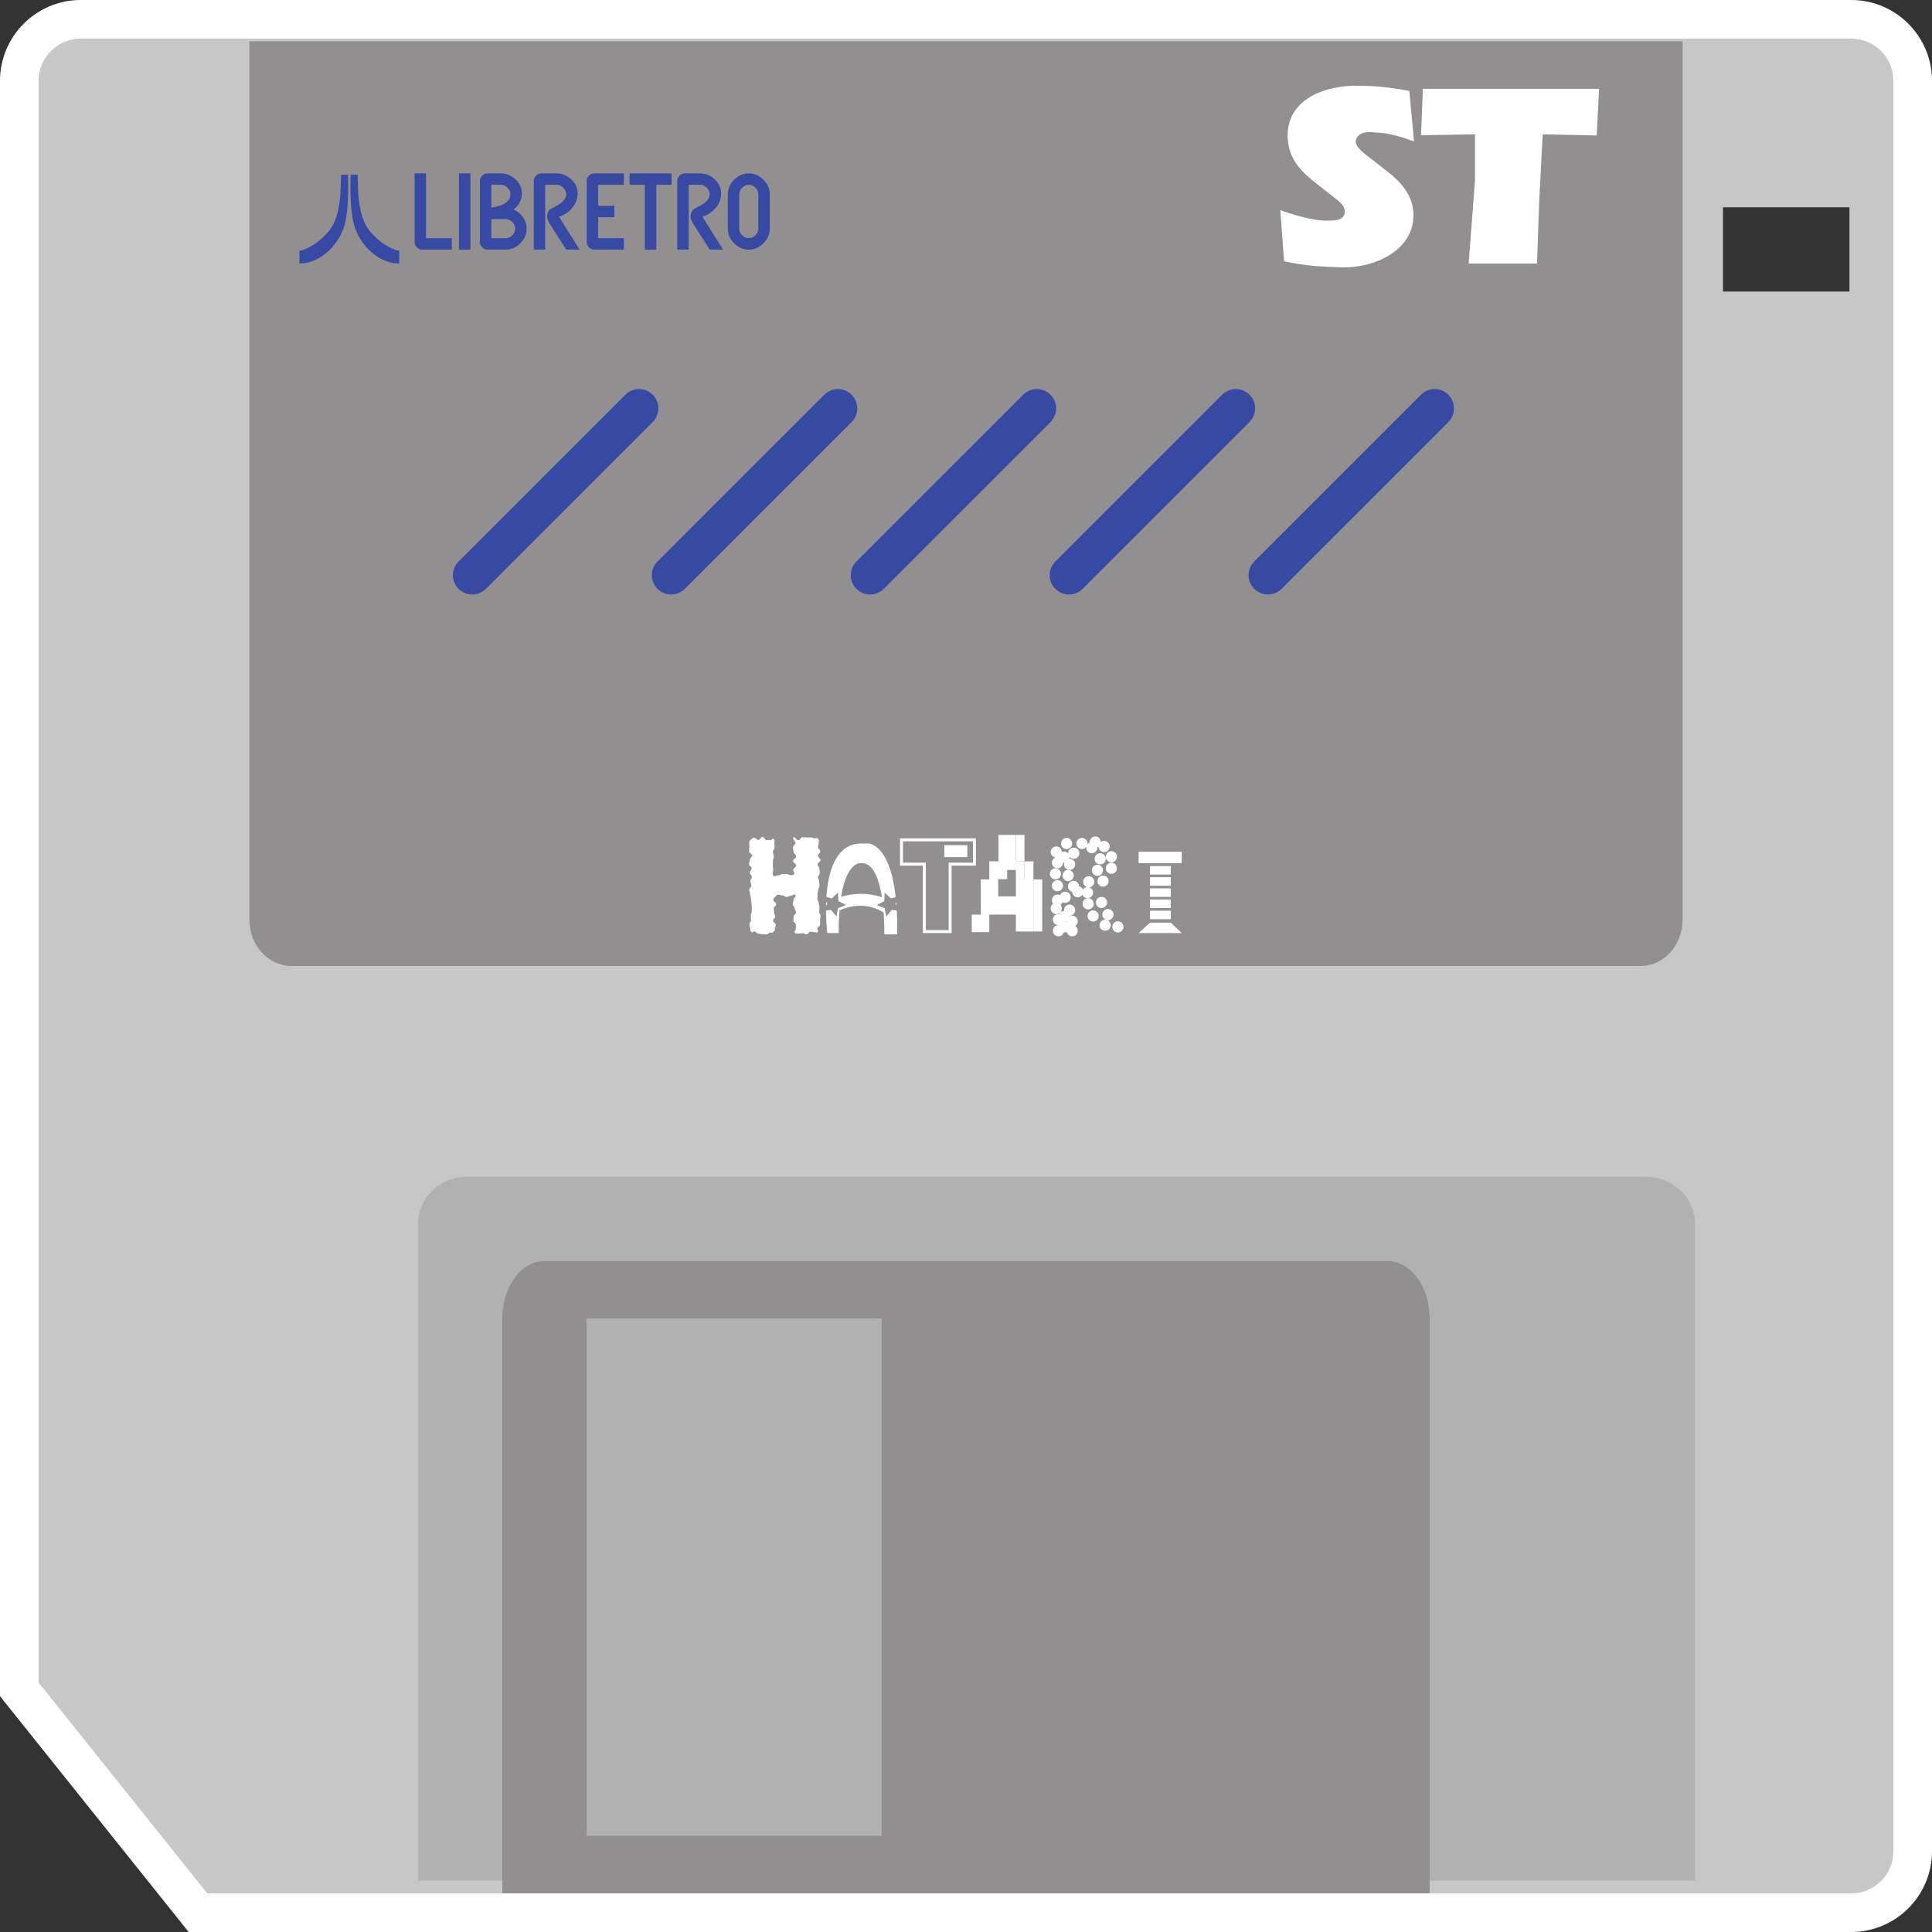 <?xml version="1.0" encoding="UTF-8" standalone="no"?>
<!-- Created with Inkscape (http://www.inkscape.org/) -->

<svg
   xmlns:dc="http://purl.org/dc/elements/1.1/"
   xmlns:cc="http://creativecommons.org/ns#"
   xmlns:rdf="http://www.w3.org/1999/02/22-rdf-syntax-ns#"
   xmlns:svg="http://www.w3.org/2000/svg"
   xmlns="http://www.w3.org/2000/svg"
   xmlns:sodipodi="http://sodipodi.sourceforge.net/DTD/sodipodi-0.dtd"
   xmlns:inkscape="http://www.inkscape.org/namespaces/inkscape"
   id="svg5037"
   version="1.1"
   inkscape:version="0.48.5 r10040"
   width="256"
   height="256"
   xml:space="preserve"
   sodipodi:docname="Atari - ST-content.svg"
   inkscape:export-filename="/Users/margetts/Desktop/BAXY RetroActive/png_marked/Atari - ST-content.png"
   inkscape:export-xdpi="90.099998"
   inkscape:export-ydpi="90.099998"><rect width="100%" height="100%" fill="#333333" stroke="none"/><defs
     id="defs5041"><clipPath
       clipPathUnits="userSpaceOnUse"
       id="clipPath5051"><path
         d="M 0,128 128,128 128,0 0,0 0,128 z"
         id="path5053"
         inkscape:connector-curvature="0" /></clipPath></defs><sodipodi:namedview
     pagecolor="#ffffff"
     bordercolor="#666666"
     borderopacity="1"
     objecttolerance="10"
     gridtolerance="10"
     guidetolerance="10"
     inkscape:pageopacity="0"
     inkscape:pageshadow="2"
     inkscape:window-width="1676"
     inkscape:window-height="1005"
     id="namedview5039"
     showgrid="false"
     inkscape:zoom="5.14375"
     inkscape:cx="55.601458"
     inkscape:cy="80"
     inkscape:window-x="4"
     inkscape:window-y="1"
     inkscape:window-maximized="1"
     inkscape:current-layer="g5045" /><g
     id="g5045"
     inkscape:groupmode="layer"
     inkscape:label="Atari - ST-content"
     transform="matrix(1.25,0,0,-1.25,0,256)"><g
       id="g5047"
       transform="scale(1.6,1.6)"><g
         id="g5049"
         clip-path="url(#clipPath5051)"><path
           d="m 123.44,107.876 -10.116,0 0,7.451 10.116,0 0,-7.451 z M 122.647,128 5.353,128 C 2.401,128 0,125.599 0,122.647 L 0,16.524 0,15.626 0.561,14.924 11.732,0.961 12.501,0 13.731,0 122.647,0 C 125.599,0 128,2.401 128,5.353 l 0,117.294 c 0,2.952 -2.401,5.353 -5.353,5.353"
           style="fill:#ffffff;fill-opacity:1;fill-rule:nonzero;stroke:none"
           id="path5055"
           inkscape:connector-curvature="0" /><path
           d="m 122.531,108.684 -8.378,0 0,5.585 8.378,0 0,-5.585 z m 0.116,16.756 -117.294,0 c -1.545,0 -2.793,-1.248 -2.793,-2.793 l 0,-106.123 11.171,-13.964 108.916,0 c 1.545,0 2.793,1.248 2.793,2.793 l 0,117.294 c 0,1.545 -1.248,2.793 -2.793,2.793"
           style="fill:#c8c7c7;fill-opacity:1;fill-rule:nonzero;stroke:none"
           id="path5057"
           inkscape:connector-curvature="0" /><g
           id="g5059"
           transform="translate(112.296,3.408)"><path
             d="m 0,0 -84.601,0 0,43.52 c 0,1.719 1.454,3.108 3.254,3.108 l 78.093,0 C -1.454,46.628 0,45.239 0,43.52 L 0,0 z"
             style="fill:#b2b1b1;fill-opacity:1;fill-rule:nonzero;stroke:none"
             id="path5061"
             inkscape:connector-curvature="0" /></g><g
           id="g5063"
           transform="translate(16.523,125.264)"><path
             d="m 0,0 94.953,0 0,-58.2 c 0,-1.694 -1.249,-3.064 -2.793,-3.064 l -89.367,0 C 1.248,-61.264 0,-59.894 0,-58.2 L 0,0 z"
             style="fill:#918f90;fill-opacity:1;fill-rule:nonzero;stroke:none"
             id="path5065"
             inkscape:connector-curvature="0" /></g><path
           d="m 58.415,6.368 -19.549,0 0,34.275 19.549,0 0,-34.275 z m 33.512,38.083 -55.854,0 c -1.545,0 -2.793,-1.702 -2.793,-3.808 l 0,-38.083 61.44,0 0,38.083 c 0,2.106 -1.248,3.808 -2.793,3.808"
           style="fill:#918f90;fill-opacity:1;fill-rule:nonzero;stroke:none"
           id="path5067"
           inkscape:connector-curvature="0" /><g
           id="g5069"
           transform="translate(91.496,119.195)"><path
             d="m 0,0 c -0.531,0.031 -1.423,0.234 -1.656,-0.454 -0.156,-0.483 0.687,-1 1.266,-1.467 L 0.452,-2.579 C 1.298,-3.234 2.048,-4.079 2.14,-5.204 2.327,-7.734 -0.39,-9 -2.735,-8.906 -4.173,-8.844 -5.031,-8.813 -6.423,-8.5 l -0.25,3.391 c 0,-0.016 1.721,-0.657 2.954,-0.703 0.517,0 1.219,-0.047 1.313,0.5 0.079,0.546 -0.5,0.858 -0.954,1.233 l -1.155,0.908 c -1.033,0.842 -1.672,1.687 -1.672,3.03 0.014,2.25 2.249,3.329 4.827,3.266 C 0.594,3.094 1.89,2.766 1.875,2.781 L 2.188,-0.562 C 2.202,-0.579 0.969,-0.079 0,0"
             style="fill:#ffffff;fill-opacity:1;fill-rule:nonzero;stroke:none"
             id="path5071"
             inkscape:connector-curvature="0" /></g><g
           id="g5073"
           transform="translate(105.787,119.024)"><path
             d="m 0,0 -3.579,0.077 -0.234,-4.468 -0.141,-4.094 -4.53,0 0.421,5.577 0,2.985 -3.578,-0.062 0.125,3.077 11.672,0 L 0,0 z"
             style="fill:#ffffff;fill-opacity:1;fill-rule:nonzero;stroke:none"
             id="path5075"
             inkscape:connector-curvature="0" /></g><g
           id="g5077"
           transform="translate(43.242,101.848)"><path
             d="m 0,0 c -0.5,0.5 -1.31,0.5 -1.81,0 l -11.051,-11.05 c -0.5,-0.5 -0.5,-1.31 0,-1.81 0.25,-0.25 0.577,-0.375 0.905,-0.375 0.327,0 0.655,0.125 0.905,0.375 L 0,-1.81 C 0.5,-1.31 0.5,-0.5 0,0"
             style="fill:#3849a4;fill-opacity:1;fill-rule:nonzero;stroke:none"
             id="path5079"
             inkscape:connector-curvature="0" /></g><g
           id="g5081"
           transform="translate(56.421,101.848)"><path
             d="m 0,0 c -0.5,0.5 -1.31,0.5 -1.81,0 l -11.051,-11.05 c -0.5,-0.5 -0.5,-1.31 0,-1.81 0.25,-0.25 0.577,-0.375 0.905,-0.375 0.327,0 0.655,0.125 0.905,0.375 L 0,-1.81 C 0.5,-1.31 0.5,-0.5 0,0"
             style="fill:#3849a4;fill-opacity:1;fill-rule:nonzero;stroke:none"
             id="path5083"
             inkscape:connector-curvature="0" /></g><g
           id="g5085"
           transform="translate(69.599,101.848)"><path
             d="m 0,0 c -0.5,0.5 -1.31,0.5 -1.81,0 l -11.05,-11.05 c -0.5,-0.5 -0.5,-1.31 0,-1.81 0.25,-0.25 0.577,-0.375 0.905,-0.375 0.327,0 0.655,0.125 0.905,0.375 L 0,-1.81 C 0.5,-1.31 0.5,-0.5 0,0"
             style="fill:#3849a4;fill-opacity:1;fill-rule:nonzero;stroke:none"
             id="path5087"
             inkscape:connector-curvature="0" /></g><g
           id="g5089"
           transform="translate(82.778,101.848)"><path
             d="m 0,0 c -0.5,0.5 -1.31,0.5 -1.81,0 l -11.05,-11.05 c -0.5,-0.5 -0.5,-1.31 0,-1.81 0.25,-0.25 0.577,-0.375 0.905,-0.375 0.328,0 0.655,0.125 0.905,0.375 L 0,-1.81 C 0.5,-1.31 0.5,-0.5 0,0"
             style="fill:#3849a4;fill-opacity:1;fill-rule:nonzero;stroke:none"
             id="path5091"
             inkscape:connector-curvature="0" /></g><g
           id="g5093"
           transform="translate(95.956,101.848)"><path
             d="m 0,0 c -0.5,0.5 -1.31,0.5 -1.81,0 l -11.05,-11.05 c -0.5,-0.5 -0.5,-1.31 0,-1.81 0.25,-0.25 0.577,-0.375 0.905,-0.375 0.327,0 0.655,0.125 0.905,0.375 L 0,-1.81 C 0.5,-1.31 0.5,-0.5 0,0"
             style="fill:#3849a4;fill-opacity:1;fill-rule:nonzero;stroke:none"
             id="path5095"
             inkscape:connector-curvature="0" /></g><g
           id="g5097"
           transform="translate(23.054,116.421)"><path
             d="m 0,0 c 0.019,-0.544 0.024,-1.088 -0.002,-1.632 -0.025,-0.525 -0.07,-1.047 -0.189,-1.561 -0.121,-0.522 -0.361,-0.985 -0.688,-1.406 -0.29,-0.372 -0.634,-0.685 -1.045,-0.92 -0.379,-0.217 -0.784,-0.347 -1.223,-0.358 -0.02,0 -0.04,0 -0.064,0 -0.001,0.017 -0.003,0.032 -0.003,0.047 0,0.253 10e-4,0.507 0,0.76 -10e-4,0.036 0.007,0.05 0.047,0.053 0.138,0.009 0.266,0.057 0.391,0.113 0.487,0.216 0.904,0.531 1.272,0.912 0.234,0.243 0.444,0.505 0.587,0.815 0.122,0.266 0.202,0.546 0.263,0.831 0.083,0.39 0.137,0.783 0.156,1.181 0.019,0.388 0.025,0.777 0.037,1.165 L 0,0 z"
             style="fill:#3849a4;fill-opacity:1;fill-rule:nonzero;stroke:none"
             id="path5099"
             inkscape:connector-curvature="0" /></g><g
           id="g5101"
           transform="translate(23.234,116.421)"><path
             d="m 0,0 c -0.019,-0.544 -0.024,-1.088 0.002,-1.632 0.024,-0.525 0.07,-1.047 0.189,-1.561 0.121,-0.522 0.361,-0.985 0.688,-1.406 0.29,-0.372 0.634,-0.685 1.045,-0.92 0.379,-0.217 0.784,-0.347 1.223,-0.358 0.02,0 0.04,0 0.064,0 0.001,0.017 0.003,0.032 0.003,0.047 0,0.253 -10e-4,0.507 0,0.76 10e-4,0.036 -0.007,0.05 -0.047,0.053 C 3.029,-5.008 2.901,-4.96 2.776,-4.904 2.289,-4.688 1.872,-4.373 1.504,-3.992 1.27,-3.749 1.06,-3.487 0.917,-3.177 0.795,-2.911 0.715,-2.631 0.654,-2.346 0.571,-1.956 0.517,-1.563 0.498,-1.165 0.479,-0.777 0.473,-0.388 0.461,0 L 0,0 z"
             style="fill:#3849a4;fill-opacity:1;fill-rule:nonzero;stroke:none"
             id="path5103"
             inkscape:connector-curvature="0" /></g><g
           id="g5105"
           transform="translate(29.933,111.461)"><path
             d="m 0,0 -1.958,0 c -0.136,0 -0.254,0.051 -0.356,0.152 -0.101,0.101 -0.151,0.219 -0.151,0.355 l 0,4.546 0.758,0 0,-4.294 L 0,0.759 0,0 z"
             style="fill:#3849a4;fill-opacity:1;fill-rule:nonzero;stroke:none"
             id="path5107"
             inkscape:connector-curvature="0" /></g><path
           d="m 31.166,111.461 -0.759,0 0,5.053 0.759,0 0,-5.053 z"
           style="fill:#3849a4;fill-opacity:1;fill-rule:nonzero;stroke:none"
           id="path5109"
           inkscape:connector-curvature="0" /><g
           id="g5111"
           transform="translate(34.135,112.85)"><path
             d="m 0,0 c 0,0.165 -0.064,0.312 -0.193,0.441 -0.128,0.128 -0.275,0.192 -0.44,0.192 l -0.948,0 0,-1.262 0.948,0 c 0.165,0 0.312,0.064 0.44,0.192 C -0.064,-0.308 0,-0.163 0,0 m -0.318,2.277 c 0,0.162 -0.065,0.308 -0.193,0.436 -0.131,0.131 -0.276,0.197 -0.437,0.197 l -0.633,0 0,-1.518 c 0.842,0.131 1.263,0.426 1.263,0.885 M 0.759,0 c 0,-0.365 -0.141,-0.689 -0.422,-0.97 -0.279,-0.279 -0.602,-0.418 -0.97,-0.418 l -1.199,0 c -0.136,0 -0.255,0.05 -0.356,0.152 -0.101,0.101 -0.152,0.219 -0.152,0.355 l 0,4.042 c 0,0.134 0.051,0.251 0.152,0.352 0.101,0.101 0.22,0.152 0.356,0.152 l 0.884,0 c 0.356,0 0.677,-0.132 0.963,-0.396 C 0.299,3.007 0.441,2.697 0.441,2.34 0.441,1.888 0.253,1.53 -0.122,1.266 0.132,1.167 0.343,0.999 0.511,0.763 0.676,0.531 0.759,0.276 0.759,0"
             style="fill:#3849a4;fill-opacity:1;fill-rule:nonzero;stroke:none"
             id="path5113"
             inkscape:connector-curvature="0" /></g><g
           id="g5115"
           transform="translate(38.399,111.461)"><path
             d="m 0,0 -0.885,0 -1.044,1.636 c -0.148,0.232 -0.222,0.409 -0.222,0.53 0,0.229 0.072,0.401 0.215,0.514 0.01,0.007 0.176,0.1 0.5,0.278 0.367,0.205 0.551,0.44 0.551,0.707 0,0.16 -0.065,0.306 -0.196,0.437 -0.131,0.13 -0.276,0.196 -0.437,0.196 l -0.759,0 0,-4.298 -0.758,0 0,4.549 c 0,0.134 0.05,0.251 0.151,0.352 0.101,0.101 0.22,0.152 0.356,0.152 l 1.01,0 c 0.356,0 0.676,-0.132 0.963,-0.396 C -0.271,4.395 -0.13,4.086 -0.13,3.728 -0.13,3.372 -0.249,3.051 -0.489,2.765 -0.73,2.479 -1.023,2.284 -1.366,2.18 L 0,0 z"
             style="fill:#3849a4;fill-opacity:1;fill-rule:nonzero;stroke:none"
             id="path5117"
             inkscape:connector-curvature="0" /></g><g
           id="g5119"
           transform="translate(41.335,111.461)"><path
             d="m 0,0 -1.958,0 c -0.136,0 -0.254,0.051 -0.356,0.152 -0.101,0.101 -0.151,0.219 -0.151,0.355 l 0,4.042 c 0,0.134 0.05,0.251 0.151,0.352 0.102,0.101 0.22,0.152 0.356,0.152 l 1.958,0 0,-0.755 -1.707,0 0,-1.392 1.074,0 0,-0.759 -1.074,0 0,-1.388 L 0,0.759 0,0 z"
             style="fill:#3849a4;fill-opacity:1;fill-rule:nonzero;stroke:none"
             id="path5121"
             inkscape:connector-curvature="0" /></g><g
           id="g5123"
           transform="translate(44.492,115.759)"><path
             d="m 0,0 -1.011,0 0,-4.298 -0.758,0 0,4.298 -1.011,0 0,0.755 2.78,0 L 0,0 z"
             style="fill:#3849a4;fill-opacity:1;fill-rule:nonzero;stroke:none"
             id="path5125"
             inkscape:connector-curvature="0" /></g><g
           id="g5127"
           transform="translate(47.905,111.461)"><path
             d="m 0,0 -0.885,0 -1.044,1.636 c -0.148,0.232 -0.222,0.409 -0.222,0.53 0,0.229 0.072,0.401 0.215,0.514 0.01,0.007 0.176,0.1 0.5,0.278 0.367,0.205 0.551,0.44 0.551,0.707 0,0.16 -0.065,0.306 -0.196,0.437 -0.131,0.13 -0.276,0.196 -0.437,0.196 l -0.759,0 0,-4.298 -0.758,0 0,4.549 c 0,0.134 0.05,0.251 0.151,0.352 0.101,0.101 0.22,0.152 0.356,0.152 l 1.01,0 c 0.356,0 0.676,-0.132 0.963,-0.396 C -0.271,4.395 -0.13,4.086 -0.13,3.728 -0.13,3.372 -0.249,3.051 -0.489,2.765 -0.73,2.479 -1.023,2.284 -1.366,2.18 L 0,0 z"
             style="fill:#3849a4;fill-opacity:1;fill-rule:nonzero;stroke:none"
             id="path5129"
             inkscape:connector-curvature="0" /></g><g
           id="g5131"
           transform="translate(50.241,112.85)"><path
             d="M 0,0 0,2.277 C 0,2.439 -0.064,2.585 -0.192,2.713 -0.323,2.844 -0.47,2.91 -0.633,2.91 -0.796,2.91 -0.943,2.844 -1.074,2.713 -1.202,2.585 -1.266,2.439 -1.266,2.277 l 0,-2.277 c 0,-0.163 0.064,-0.308 0.192,-0.437 0.129,-0.128 0.276,-0.192 0.441,-0.192 0.165,0 0.312,0.064 0.441,0.192 C -0.064,-0.308 0,-0.163 0,0 m 0.759,0 c 0,-0.365 -0.141,-0.689 -0.422,-0.97 -0.279,-0.279 -0.602,-0.418 -0.97,-0.418 -0.363,0 -0.686,0.139 -0.97,0.418 -0.279,0.284 -0.418,0.607 -0.418,0.97 l 0,2.277 c 0,0.365 0.139,0.687 0.418,0.966 0.281,0.281 0.605,0.422 0.97,0.422 0.368,0 0.691,-0.141 0.97,-0.422 C 0.618,2.964 0.759,2.642 0.759,2.277 L 0.759,0 z"
             style="fill:#3849a4;fill-opacity:1;fill-rule:nonzero;stroke:none"
             id="path5133"
             inkscape:connector-curvature="0" /></g><g
           id="g5135"
           transform="translate(52.566,72.515)"><path
             d="m 0,0 c -0.1,-0.111 0.136,-0.209 0.136,-0.358 0,-0.15 -0.17,-0.15 -0.17,-0.3 0,-0.149 0.046,-0.149 0.046,-0.298 0,-0.15 0.174,-0.15 0.174,-0.299 0,-0.15 -0.209,-0.15 -0.209,-0.3 0,-0.15 0.207,-0.15 0.207,-0.3 0,-0.151 -0.2,-0.151 -0.2,-0.301 0,-0.151 0.153,-0.164 0.054,-0.278 -0.086,-0.098 -0.103,-0.055 -0.234,-0.055 -0.131,0 -0.131,0.07 -0.262,0.07 -0.132,0 -0.132,0 -0.263,0 -0.132,0 -0.132,-0.089 -0.264,-0.089 -0.132,0 -0.258,-0.12 -0.345,-0.021 -0.099,0.112 -0.012,0.221 -0.012,0.371 0,0.15 -0.02,0.15 -0.02,0.299 0,0.15 0.004,0.15 0.004,0.299 0,0.149 0.055,0.149 0.055,0.298 0,0.15 -0.055,0.15 -0.055,0.3 0,0.151 0.114,0.151 0.114,0.301 0,0.15 -0.018,0.15 -0.018,0.301 0,0.15 0.058,0.139 -0.042,0.252 -0.089,0.1 -0.078,-0.059 -0.212,-0.059 -0.133,0 -0.133,-0.001 -0.267,-0.001 -0.134,0 -0.134,0.204 -0.268,0.204 -0.134,0 -0.134,-0.192 -0.269,-0.192 -0.134,0 -0.134,0.127 -0.269,0.127 -0.135,0 -0.11,0.004 -0.202,-0.094 -0.098,-0.103 -0.135,-0.078 -0.135,-0.221 0,-0.142 0.007,-0.142 0.007,-0.284 0,-0.142 -0.017,-0.142 -0.017,-0.285 0,-0.141 0.198,-0.141 0.198,-0.282 0,-0.142 -0.15,-0.142 -0.15,-0.283 0,-0.142 -0.052,-0.142 -0.052,-0.284 0,-0.142 0.169,-0.142 0.169,-0.284 0,-0.143 -0.118,-0.143 -0.118,-0.286 0,-0.142 0.135,-0.142 0.135,-0.284 0,-0.142 -0.097,-0.142 -0.097,-0.285 0,-0.142 0.065,-0.142 0.065,-0.284 0,-0.143 -0.141,-0.143 -0.141,-0.286 0,-0.143 0.056,-0.143 0.056,-0.286 0,-0.142 0.054,-0.142 0.054,-0.285 0,-0.143 0.038,-0.143 0.038,-0.286 0,-0.143 0.022,-0.143 0.022,-0.286 0,-0.143 -0.006,-0.143 -0.006,-0.286 0,-0.142 -0.063,-0.142 -0.063,-0.285 0,-0.143 0.019,-0.143 0.019,-0.286 0,-0.144 -0.108,-0.144 -0.108,-0.288 0,-0.143 0.056,-0.143 0.056,-0.287 0,-0.144 -0.016,-0.107 0.082,-0.213 0.091,-0.098 0.052,0.032 0.186,0.032 0.133,0 0.133,-0.141 0.267,-0.141 0.134,0 0.134,-0.04 0.268,-0.04 0.134,0 0.134,-0.013 0.268,-0.013 0.135,0 0.135,0.125 0.27,0.125 0.135,0 0.093,-0.053 0.187,0.043 0.096,0.097 0.104,0.055 0.104,0.192 0,0.136 0.061,0.136 0.061,0.273 0,0.137 -0.184,0.137 -0.184,0.273 0,0.137 0.144,0.137 0.144,0.273 0,0.137 -0.073,0.137 -0.073,0.273 0,0.137 -0.021,0.137 -0.021,0.274 0,0.137 0.159,0.137 0.159,0.274 0,0.138 -0.184,0.138 -0.184,0.276 0,0.137 0.035,0.124 0.13,0.224 0.09,0.095 0.077,0.128 0.207,0.128 0.132,0 0.132,-0.046 0.263,-0.046 0.132,0 0.132,-0.1 0.263,-0.1 0.132,0 0.132,0.066 0.264,0.066 0.132,0 0.237,0.16 0.328,0.066 0.095,-0.099 -0.123,-0.2 -0.123,-0.336 0,-0.137 -0.052,-0.137 -0.052,-0.274 0,-0.136 0.125,-0.136 0.125,-0.273 0,-0.136 0.091,-0.136 0.091,-0.273 0,-0.136 -0.151,-0.136 -0.151,-0.272 0,-0.137 -0.023,-0.137 -0.023,-0.274 0,-0.138 0.171,-0.138 0.171,-0.275 0,-0.137 -0.012,-0.137 -0.012,-0.275 0,-0.138 -0.159,-0.15 -0.063,-0.249 0.093,-0.095 0.106,-0.056 0.24,-0.056 0.133,0 0.133,0.019 0.267,0.019 0.134,0 0.134,-0.072 0.268,-0.072 0.134,0 0.134,0.177 0.269,0.177 0.134,0 0.134,-0.035 0.269,-0.035 0.135,0 0.102,-0.086 0.195,0.011 0.098,0.104 -0.017,0.072 -0.017,0.214 0,0.143 0.181,0.143 0.181,0.285 0,0.142 0.003,0.142 0.003,0.284 0,0.142 0.028,0.142 0.028,0.283 0,0.141 -0.087,0.141 -0.087,0.283 0,0.142 0.019,0.142 0.019,0.283 0,0.143 -0.051,0.143 -0.051,0.285 0,0.143 -0.086,0.143 -0.086,0.286 0,0.142 0.003,0.142 0.003,0.284 0,0.142 0.046,0.142 0.046,0.284 0,0.143 0.084,0.143 0.084,0.285 0,0.143 -0.015,0.143 -0.015,0.286 0,0.143 -0.081,0.143 -0.081,0.285 0,0.143 0.116,0.143 0.116,0.286 0,0.143 -0.023,0.143 -0.023,0.286 0,0.143 -0.118,0.143 -0.118,0.286 0,0.143 0.189,0.143 0.189,0.286 0,0.142 -0.164,0.142 -0.164,0.285 0,0.143 0.154,0.143 0.154,0.286 0,0.144 -0.149,0.144 -0.149,0.287 0,0.144 0.04,0.144 0.04,0.288 0,0.144 0.061,0.146 -0.037,0.252 -0.091,0.098 -0.094,0.043 -0.228,0.043 -0.133,0 -0.133,0.056 -0.267,0.056 -0.134,0 -0.134,-0.005 -0.268,-0.005 -0.134,0 -0.134,0.019 -0.269,0.019 C 0.47,0.018 0.429,-0.212 0.3,-0.172 0.126,-0.118 0.09,0.1 0,0"
             style="fill:#ffffff;fill-opacity:1;fill-rule:nonzero;stroke:none"
             id="path5137"
             inkscape:connector-curvature="0" /></g><g
           id="g5139"
           transform="translate(64.657,72.457)"><path
             d="m 0,0 -5.027,0 0,-1.807 1.511,0 0,-4.468 1.906,0 0,4.468 1.61,0 L 0,0 z"
             style="fill:#ffffff;fill-opacity:1;fill-rule:nonzero;stroke:none"
             id="path5141"
             inkscape:connector-curvature="0" /></g><g
           id="g5143"
           transform="translate(64.46,72.259)"><path
             d="m 0,0 0,-1.413 -1.413,0 -0.197,0 0,-0.197 0,-4.271 -1.511,0 0,4.271 0,0.197 -0.197,0 -1.315,0 0,1.413 L 0,0 z"
             style="fill:#918f90;fill-opacity:1;fill-rule:nonzero;stroke:none"
             id="path5145"
             inkscape:connector-curvature="0" /></g><path
           d="m 78.292,70.814 -2.858,0 0,0.756 2.858,0 0,-0.756 z"
           style="fill:#ffffff;fill-opacity:1;fill-rule:nonzero;stroke:none"
           id="path5147"
           inkscape:connector-curvature="0" /><path
           d="m 77.569,70.058 -1.38,0 0,0.564 1.38,0 0,-0.564 z"
           style="fill:#ffffff;fill-opacity:1;fill-rule:nonzero;stroke:none"
           id="path5149"
           inkscape:connector-curvature="0" /><path
           d="m 77.569,69.319 -1.38,0 0,0.564 1.38,0 0,-0.564 z"
           style="fill:#ffffff;fill-opacity:1;fill-rule:nonzero;stroke:none"
           id="path5151"
           inkscape:connector-curvature="0" /><path
           d="m 77.569,68.58 -1.38,0 0,0.564 1.38,0 0,-0.564 z"
           style="fill:#ffffff;fill-opacity:1;fill-rule:nonzero;stroke:none"
           id="path5153"
           inkscape:connector-curvature="0" /><path
           d="m 77.569,67.84 -1.38,0 0,0.564 1.38,0 0,-0.564 z"
           style="fill:#ffffff;fill-opacity:1;fill-rule:nonzero;stroke:none"
           id="path5155"
           inkscape:connector-curvature="0" /><path
           d="m 77.569,67.101 -1.38,0 0,0.564 1.38,0 0,-0.564 z"
           style="fill:#ffffff;fill-opacity:1;fill-rule:nonzero;stroke:none"
           id="path5157"
           inkscape:connector-curvature="0" /><g
           id="g5159"
           transform="translate(75.433,66.181)"><path
             d="m 0,0 0.756,0.69 1.38,0 L 2.858,0 0,0 z"
             style="fill:#ffffff;fill-opacity:1;fill-rule:nonzero;stroke:none"
             id="path5161"
             inkscape:connector-curvature="0" /></g><g
           id="g5163"
           transform="translate(55.726,68.587)"><path
             d="M 0,0 C 0.391,2.44 1.358,2.227 1.358,2.227 2.149,2.248 2.525,1.123 2.704,-0.034 2.205,0.141 1.219,0.36 0,0 m 1.777,3.53 -0.46,0 c -2.99,-0.032 -2.234,-5.936 -2.234,-5.936 l 0.755,0 c 0,0.573 0.021,1.072 0.057,1.512 0.662,0.284 1.798,0.557 2.921,-0.148 0.06,-0.809 0.045,-1.45 0.045,-1.45 l 0.854,0 C 3.814,3.609 1.777,3.53 1.777,3.53"
             style="fill:#ffffff;fill-opacity:1;fill-rule:nonzero;stroke:none"
             id="path5165"
             inkscape:connector-curvature="0" /></g><g
           id="g5167"
           transform="translate(55.111,68.477)"><path
             d="M 0,0 0.408,0.387 0.438,-0.175 0.932,-0.443 0.407,-0.645 0.304,-1.198 -0.05,-0.761 -0.608,-0.834 -0.302,-0.362 -0.544,0.146 0,0 z"
             style="fill:#918f90;fill-opacity:1;fill-rule:nonzero;stroke:none"
             id="path5169"
             inkscape:connector-curvature="0" /></g><g
           id="g5171"
           transform="translate(59.022,68.477)"><path
             d="m 0,0 -0.408,0.387 -0.03,-0.562 -0.494,-0.268 0.525,-0.202 0.103,-0.553 L 0.05,-0.761 0.608,-0.834 0.302,-0.362 0.544,0.146 0,0 z"
             style="fill:#918f90;fill-opacity:1;fill-rule:nonzero;stroke:none"
             id="path5173"
             inkscape:connector-curvature="0" /></g><path
           d="m 64.09,71.214 -1.528,0 0,0.789 1.528,0 0,-0.789 z"
           style="fill:#ffffff;fill-opacity:1;fill-rule:nonzero;stroke:none"
           id="path5175"
           inkscape:connector-curvature="0" /><g
           id="g5177"
           transform="translate(70.349,71.551)"><path
             d="m 0,0 c 0,-0.204 -0.165,-0.37 -0.37,-0.37 -0.204,0 -0.369,0.166 -0.369,0.37 0,0.204 0.165,0.37 0.369,0.37 C -0.165,0.37 0,0.204 0,0"
             style="fill:#ffffff;fill-opacity:1;fill-rule:nonzero;stroke:none"
             id="path5179"
             inkscape:connector-curvature="0" /></g><g
           id="g5181"
           transform="translate(71.034,72.118)"><path
             d="m 0,0 c 0,-0.204 -0.165,-0.37 -0.37,-0.37 -0.204,0 -0.369,0.166 -0.369,0.37 0,0.204 0.165,0.37 0.369,0.37 C -0.165,0.37 0,0.204 0,0"
             style="fill:#ffffff;fill-opacity:1;fill-rule:nonzero;stroke:none"
             id="path5183"
             inkscape:connector-curvature="0" /></g><g
           id="g5185"
           transform="translate(72.053,72.118)"><path
             d="m 0,0 c 0,-0.204 -0.165,-0.37 -0.37,-0.37 -0.204,0 -0.369,0.166 -0.369,0.37 0,0.204 0.165,0.37 0.369,0.37 C -0.165,0.37 0,0.204 0,0"
             style="fill:#ffffff;fill-opacity:1;fill-rule:nonzero;stroke:none"
             id="path5187"
             inkscape:connector-curvature="0" /></g><g
           id="g5189"
           transform="translate(72.93,72.211)"><path
             d="m 0,0 c 0,-0.204 -0.165,-0.37 -0.37,-0.37 -0.204,0 -0.369,0.166 -0.369,0.37 0,0.204 0.165,0.37 0.369,0.37 C -0.165,0.37 0,0.204 0,0"
             style="fill:#ffffff;fill-opacity:1;fill-rule:nonzero;stroke:none"
             id="path5191"
             inkscape:connector-curvature="0" /></g><g
           id="g5193"
           transform="translate(72.707,71.842)"><path
             d="m 0,0 c 0,-0.204 -0.165,-0.37 -0.37,-0.37 -0.204,0 -0.369,0.166 -0.369,0.37 0,0.204 0.165,0.37 0.369,0.37 C -0.165,0.37 0,0.204 0,0"
             style="fill:#ffffff;fill-opacity:1;fill-rule:nonzero;stroke:none"
             id="path5195"
             inkscape:connector-curvature="0" /></g><g
           id="g5197"
           transform="translate(73.518,71.92)"><path
             d="m 0,0 c 0,-0.204 -0.165,-0.37 -0.37,-0.37 -0.204,0 -0.369,0.166 -0.369,0.37 0,0.204 0.165,0.37 0.369,0.37 C -0.165,0.37 0,0.204 0,0"
             style="fill:#ffffff;fill-opacity:1;fill-rule:nonzero;stroke:none"
             id="path5199"
             inkscape:connector-curvature="0" /></g><g
           id="g5201"
           transform="translate(73.261,71.102)"><path
             d="m 0,0 c 0,-0.204 -0.165,-0.37 -0.37,-0.37 -0.204,0 -0.369,0.166 -0.369,0.37 0,0.204 0.165,0.37 0.369,0.37 C -0.165,0.37 0,0.204 0,0"
             style="fill:#ffffff;fill-opacity:1;fill-rule:nonzero;stroke:none"
             id="path5203"
             inkscape:connector-curvature="0" /></g><g
           id="g5205"
           transform="translate(74,71.239)"><path
             d="m 0,0 c 0,-0.204 -0.165,-0.37 -0.37,-0.37 -0.204,0 -0.369,0.166 -0.369,0.37 0,0.204 0.165,0.37 0.369,0.37 C -0.165,0.37 0,0.204 0,0"
             style="fill:#ffffff;fill-opacity:1;fill-rule:nonzero;stroke:none"
             id="path5207"
             inkscape:connector-curvature="0" /></g><g
           id="g5209"
           transform="translate(73.077,70.34)"><path
             d="m 0,0 c 0,-0.204 -0.165,-0.37 -0.37,-0.37 -0.204,0 -0.369,0.166 -0.369,0.37 0,0.204 0.165,0.37 0.369,0.37 C -0.165,0.37 0,0.204 0,0"
             style="fill:#ffffff;fill-opacity:1;fill-rule:nonzero;stroke:none"
             id="path5211"
             inkscape:connector-curvature="0" /></g><g
           id="g5213"
           transform="translate(74,70.475)"><path
             d="m 0,0 c 0,-0.204 -0.165,-0.37 -0.37,-0.37 -0.204,0 -0.369,0.166 -0.369,0.37 0,0.204 0.165,0.37 0.369,0.37 C -0.165,0.37 0,0.204 0,0"
             style="fill:#ffffff;fill-opacity:1;fill-rule:nonzero;stroke:none"
             id="path5215"
             inkscape:connector-curvature="0" /></g><g
           id="g5217"
           transform="translate(73.447,69.624)"><path
             d="m 0,0 c 0,-0.204 -0.165,-0.37 -0.37,-0.37 -0.204,0 -0.369,0.166 -0.369,0.37 0,0.204 0.165,0.37 0.369,0.37 C -0.165,0.37 0,0.204 0,0"
             style="fill:#ffffff;fill-opacity:1;fill-rule:nonzero;stroke:none"
             id="path5219"
             inkscape:connector-curvature="0" /></g><g
           id="g5221"
           transform="translate(71.492,69.272)"><path
             d="m 0,0 c 0,-0.204 -0.165,-0.37 -0.37,-0.37 -0.204,0 -0.369,0.166 -0.369,0.37 0,0.204 0.165,0.37 0.369,0.37 C -0.165,0.37 0,0.204 0,0"
             style="fill:#ffffff;fill-opacity:1;fill-rule:nonzero;stroke:none"
             id="path5223"
             inkscape:connector-curvature="0" /></g><g
           id="g5225"
           transform="translate(71.773,68.922)"><path
             d="m 0,0 c 0,-0.204 -0.165,-0.37 -0.37,-0.37 -0.204,0 -0.369,0.166 -0.369,0.37 0,0.204 0.165,0.37 0.369,0.37 C -0.165,0.37 0,0.204 0,0"
             style="fill:#ffffff;fill-opacity:1;fill-rule:nonzero;stroke:none"
             id="path5227"
             inkscape:connector-curvature="0" /></g><g
           id="g5229"
           transform="translate(72.422,68.862)"><path
             d="m 0,0 c 0,-0.204 -0.165,-0.37 -0.37,-0.37 -0.204,0 -0.369,0.166 -0.369,0.37 0,0.204 0.165,0.37 0.369,0.37 C -0.165,0.37 0,0.204 0,0"
             style="fill:#ffffff;fill-opacity:1;fill-rule:nonzero;stroke:none"
             id="path5231"
             inkscape:connector-curvature="0" /></g><g
           id="g5233"
           transform="translate(72.463,68.122)"><path
             d="m 0,0 c 0,-0.204 -0.165,-0.37 -0.37,-0.37 -0.204,0 -0.369,0.166 -0.369,0.37 0,0.204 0.165,0.37 0.369,0.37 C -0.165,0.37 0,0.204 0,0"
             style="fill:#ffffff;fill-opacity:1;fill-rule:nonzero;stroke:none"
             id="path5235"
             inkscape:connector-curvature="0" /></g><g
           id="g5237"
           transform="translate(73.347,68.21)"><path
             d="m 0,0 c 0,-0.204 -0.165,-0.37 -0.37,-0.37 -0.204,0 -0.369,0.166 -0.369,0.37 0,0.204 0.165,0.37 0.369,0.37 C -0.165,0.37 0,0.204 0,0"
             style="fill:#ffffff;fill-opacity:1;fill-rule:nonzero;stroke:none"
             id="path5239"
             inkscape:connector-curvature="0" /></g><g
           id="g5241"
           transform="translate(72.792,67.314)"><path
             d="m 0,0 c 0,-0.204 -0.165,-0.37 -0.37,-0.37 -0.204,0 -0.369,0.166 -0.369,0.37 0,0.204 0.165,0.37 0.369,0.37 C -0.165,0.37 0,0.204 0,0"
             style="fill:#ffffff;fill-opacity:1;fill-rule:nonzero;stroke:none"
             id="path5243"
             inkscape:connector-curvature="0" /></g><g
           id="g5245"
           transform="translate(73.773,67.406)"><path
             d="m 0,0 c 0,-0.204 -0.165,-0.37 -0.37,-0.37 -0.204,0 -0.369,0.166 -0.369,0.37 0,0.204 0.165,0.37 0.369,0.37 C -0.165,0.37 0,0.204 0,0"
             style="fill:#ffffff;fill-opacity:1;fill-rule:nonzero;stroke:none"
             id="path5247"
             inkscape:connector-curvature="0" /></g><g
           id="g5249"
           transform="translate(73.589,66.705)"><path
             d="m 0,0 c 0,-0.204 -0.165,-0.37 -0.37,-0.37 -0.204,0 -0.369,0.166 -0.369,0.37 0,0.204 0.165,0.37 0.369,0.37 C -0.165,0.37 0,0.204 0,0"
             style="fill:#ffffff;fill-opacity:1;fill-rule:nonzero;stroke:none"
             id="path5251"
             inkscape:connector-curvature="0" /></g><g
           id="g5253"
           transform="translate(74.433,66.592)"><path
             d="m 0,0 c 0,-0.204 -0.165,-0.37 -0.37,-0.37 -0.204,0 -0.369,0.166 -0.369,0.37 0,0.204 0.165,0.37 0.369,0.37 C -0.165,0.37 0,0.204 0,0"
             style="fill:#ffffff;fill-opacity:1;fill-rule:nonzero;stroke:none"
             id="path5255"
             inkscape:connector-curvature="0" /></g><g
           id="g5257"
           transform="translate(72.502,69.578)"><path
             d="m 0,0 c 0,-0.204 -0.165,-0.37 -0.37,-0.37 -0.204,0 -0.369,0.166 -0.369,0.37 0,0.204 0.165,0.37 0.369,0.37 C -0.165,0.37 0,0.204 0,0"
             style="fill:#ffffff;fill-opacity:1;fill-rule:nonzero;stroke:none"
             id="path5259"
             inkscape:connector-curvature="0" /></g><g
           id="g5261"
           transform="translate(71.509,71.472)"><path
             d="m 0,0 c 0,-0.204 -0.165,-0.37 -0.37,-0.37 -0.204,0 -0.369,0.166 -0.369,0.37 0,0.204 0.165,0.37 0.369,0.37 C -0.165,0.37 0,0.204 0,0"
             style="fill:#ffffff;fill-opacity:1;fill-rule:nonzero;stroke:none"
             id="path5263"
             inkscape:connector-curvature="0" /></g><g
           id="g5265"
           transform="translate(70.864,71.214)"><path
             d="m 0,0 c 0,-0.204 -0.165,-0.37 -0.37,-0.37 -0.204,0 -0.369,0.166 -0.369,0.37 0,0.204 0.165,0.37 0.369,0.37 C -0.165,0.37 0,0.204 0,0"
             style="fill:#ffffff;fill-opacity:1;fill-rule:nonzero;stroke:none"
             id="path5267"
             inkscape:connector-curvature="0" /></g><g
           id="g5269"
           transform="translate(70.43,70.844)"><path
             d="m 0,0 c 0,-0.204 -0.165,-0.37 -0.37,-0.37 -0.204,0 -0.369,0.166 -0.369,0.37 0,0.204 0.165,0.37 0.369,0.37 C -0.165,0.37 0,0.204 0,0"
             style="fill:#ffffff;fill-opacity:1;fill-rule:nonzero;stroke:none"
             id="path5271"
             inkscape:connector-curvature="0" /></g><g
           id="g5273"
           transform="translate(71.233,70.733)"><path
             d="m 0,0 c 0,-0.204 -0.165,-0.37 -0.37,-0.37 -0.204,0 -0.369,0.166 -0.369,0.37 0,0.204 0.165,0.37 0.369,0.37 C -0.165,0.37 0,0.204 0,0"
             style="fill:#ffffff;fill-opacity:1;fill-rule:nonzero;stroke:none"
             id="path5275"
             inkscape:connector-curvature="0" /></g><g
           id="g5277"
           transform="translate(70.295,70.105)"><path
             d="m 0,0 c 0,-0.204 -0.165,-0.37 -0.37,-0.37 -0.204,0 -0.369,0.166 -0.369,0.37 0,0.204 0.165,0.37 0.369,0.37 C -0.165,0.37 0,0.204 0,0"
             style="fill:#ffffff;fill-opacity:1;fill-rule:nonzero;stroke:none"
             id="path5279"
             inkscape:connector-curvature="0" /></g><g
           id="g5281"
           transform="translate(71.14,69.993)"><path
             d="m 0,0 c 0,-0.204 -0.165,-0.37 -0.37,-0.37 -0.204,0 -0.369,0.166 -0.369,0.37 0,0.204 0.165,0.37 0.369,0.37 C -0.165,0.37 0,0.204 0,0"
             style="fill:#ffffff;fill-opacity:1;fill-rule:nonzero;stroke:none"
             id="path5283"
             inkscape:connector-curvature="0" /></g><g
           id="g5285"
           transform="translate(70.43,69.319)"><path
             d="m 0,0 c 0,-0.204 -0.165,-0.37 -0.37,-0.37 -0.204,0 -0.369,0.166 -0.369,0.37 0,0.204 0.165,0.37 0.369,0.37 C -0.165,0.37 0,0.204 0,0"
             style="fill:#ffffff;fill-opacity:1;fill-rule:nonzero;stroke:none"
             id="path5287"
             inkscape:connector-curvature="0" /></g><g
           id="g5289"
           transform="translate(70.43,68.365)"><path
             d="m 0,0 c 0,-0.204 -0.165,-0.37 -0.37,-0.37 -0.204,0 -0.369,0.166 -0.369,0.37 0,0.204 0.165,0.37 0.369,0.37 C -0.165,0.37 0,0.204 0,0"
             style="fill:#ffffff;fill-opacity:1;fill-rule:nonzero;stroke:none"
             id="path5291"
             inkscape:connector-curvature="0" /></g><g
           id="g5293"
           transform="translate(70.349,67.814)"><path
             d="m 0,0 c 0,-0.204 -0.165,-0.37 -0.37,-0.37 -0.204,0 -0.369,0.166 -0.369,0.37 0,0.204 0.165,0.37 0.369,0.37 C -0.165,0.37 0,0.204 0,0"
             style="fill:#ffffff;fill-opacity:1;fill-rule:nonzero;stroke:none"
             id="path5295"
             inkscape:connector-curvature="0" /></g><g
           id="g5297"
           transform="translate(71.233,67.701)"><path
             d="m 0,0 c 0,-0.204 -0.165,-0.37 -0.37,-0.37 -0.204,0 -0.369,0.166 -0.369,0.37 0,0.204 0.165,0.37 0.369,0.37 C -0.165,0.37 0,0.204 0,0"
             style="fill:#ffffff;fill-opacity:1;fill-rule:nonzero;stroke:none"
             id="path5299"
             inkscape:connector-curvature="0" /></g><g
           id="g5301"
           transform="translate(70.494,67.074)"><path
             d="m 0,0 c 0,-0.204 -0.165,-0.37 -0.37,-0.37 -0.204,0 -0.369,0.166 -0.369,0.37 0,0.204 0.165,0.37 0.369,0.37 C -0.165,0.37 0,0.204 0,0"
             style="fill:#ffffff;fill-opacity:1;fill-rule:nonzero;stroke:none"
             id="path5303"
             inkscape:connector-curvature="0" /></g><g
           id="g5305"
           transform="translate(70.864,67.278)"><path
             d="m 0,0 c 0,-0.204 -0.165,-0.37 -0.37,-0.37 -0.204,0 -0.369,0.166 -0.369,0.37 0,0.204 0.165,0.37 0.369,0.37 C -0.165,0.37 0,0.204 0,0"
             style="fill:#ffffff;fill-opacity:1;fill-rule:nonzero;stroke:none"
             id="path5307"
             inkscape:connector-curvature="0" /></g><g
           id="g5309"
           transform="translate(71.404,66.962)"><path
             d="m 0,0 c 0,-0.204 -0.165,-0.37 -0.37,-0.37 -0.204,0 -0.369,0.166 -0.369,0.37 0,0.204 0.165,0.37 0.369,0.37 C -0.165,0.37 0,0.204 0,0"
             style="fill:#ffffff;fill-opacity:1;fill-rule:nonzero;stroke:none"
             id="path5311"
             inkscape:connector-curvature="0" /></g><g
           id="g5313"
           transform="translate(70.864,66.592)"><path
             d="m 0,0 c 0,-0.204 -0.165,-0.37 -0.37,-0.37 -0.204,0 -0.369,0.166 -0.369,0.37 0,0.204 0.165,0.37 0.369,0.37 C -0.165,0.37 0,0.204 0,0"
             style="fill:#ffffff;fill-opacity:1;fill-rule:nonzero;stroke:none"
             id="path5315"
             inkscape:connector-curvature="0" /></g><g
           id="g5317"
           transform="translate(70.494,66.335)"><path
             d="m 0,0 c 0,-0.204 -0.165,-0.37 -0.37,-0.37 -0.204,0 -0.369,0.166 -0.369,0.37 0,0.204 0.165,0.37 0.369,0.37 C -0.165,0.37 0,0.204 0,0"
             style="fill:#ffffff;fill-opacity:1;fill-rule:nonzero;stroke:none"
             id="path5319"
             inkscape:connector-curvature="0" /></g><g
           id="g5321"
           transform="translate(71.404,66.335)"><path
             d="m 0,0 c 0,-0.204 -0.165,-0.37 -0.37,-0.37 -0.204,0 -0.369,0.166 -0.369,0.37 0,0.204 0.165,0.37 0.369,0.37 C -0.165,0.37 0,0.204 0,0"
             style="fill:#ffffff;fill-opacity:1;fill-rule:nonzero;stroke:none"
             id="path5323"
             inkscape:connector-curvature="0" /></g><g
           id="g5325"
           transform="translate(70.943,68.553)"><path
             d="m 0,0 c 0,-0.204 -0.165,-0.37 -0.37,-0.37 -0.204,0 -0.369,0.166 -0.369,0.37 0,0.204 0.165,0.37 0.369,0.37 C -0.165,0.37 0,0.204 0,0"
             style="fill:#ffffff;fill-opacity:1;fill-rule:nonzero;stroke:none"
             id="path5327"
             inkscape:connector-curvature="0" /></g><path
           d="m 69.051,66.286 -0.583,0 0,3.45 0.583,0 0,-3.45 z"
           style="fill:#ffffff;fill-opacity:1;fill-rule:nonzero;stroke:none"
           id="path5329"
           inkscape:connector-curvature="0" /><path
           d="m 68.468,69.735 -0.591,0 0,1.199 0.591,0 0,-1.199 z"
           style="fill:#ffffff;fill-opacity:1;fill-rule:nonzero;stroke:none"
           id="path5331"
           inkscape:connector-curvature="0" /><path
           d="m 67.877,70.935 -0.575,0 0,1.75 0.575,0 0,-1.75 z"
           style="fill:#ffffff;fill-opacity:1;fill-rule:nonzero;stroke:none"
           id="path5333"
           inkscape:connector-curvature="0" /><g
           id="g5335"
           transform="translate(67.302,68.61)"><path
             d="m 0,0 -1.166,0 0,1.125 -0.004,0 0,0.017 0.595,0 0,0.611 L 0,1.753 0,0 z m 0.575,1.125 0,1.2 -0.575,0 0,1.749 -1.15,0 0,-1.749 -0.608,0 0,-0.723 0,-0.46 0,-0.017 -0.571,0 0,-2.329 -0.591,0 0,-1.162 1.162,0 0,1.162 0.592,0 1.166,0 0,-1.121 0.575,0 0.591,0 0,3.45 -0.591,0 z"
             style="fill:#ffffff;fill-opacity:1;fill-rule:nonzero;stroke:none"
             id="path5337"
             inkscape:connector-curvature="0" /></g></g></g></g></svg>